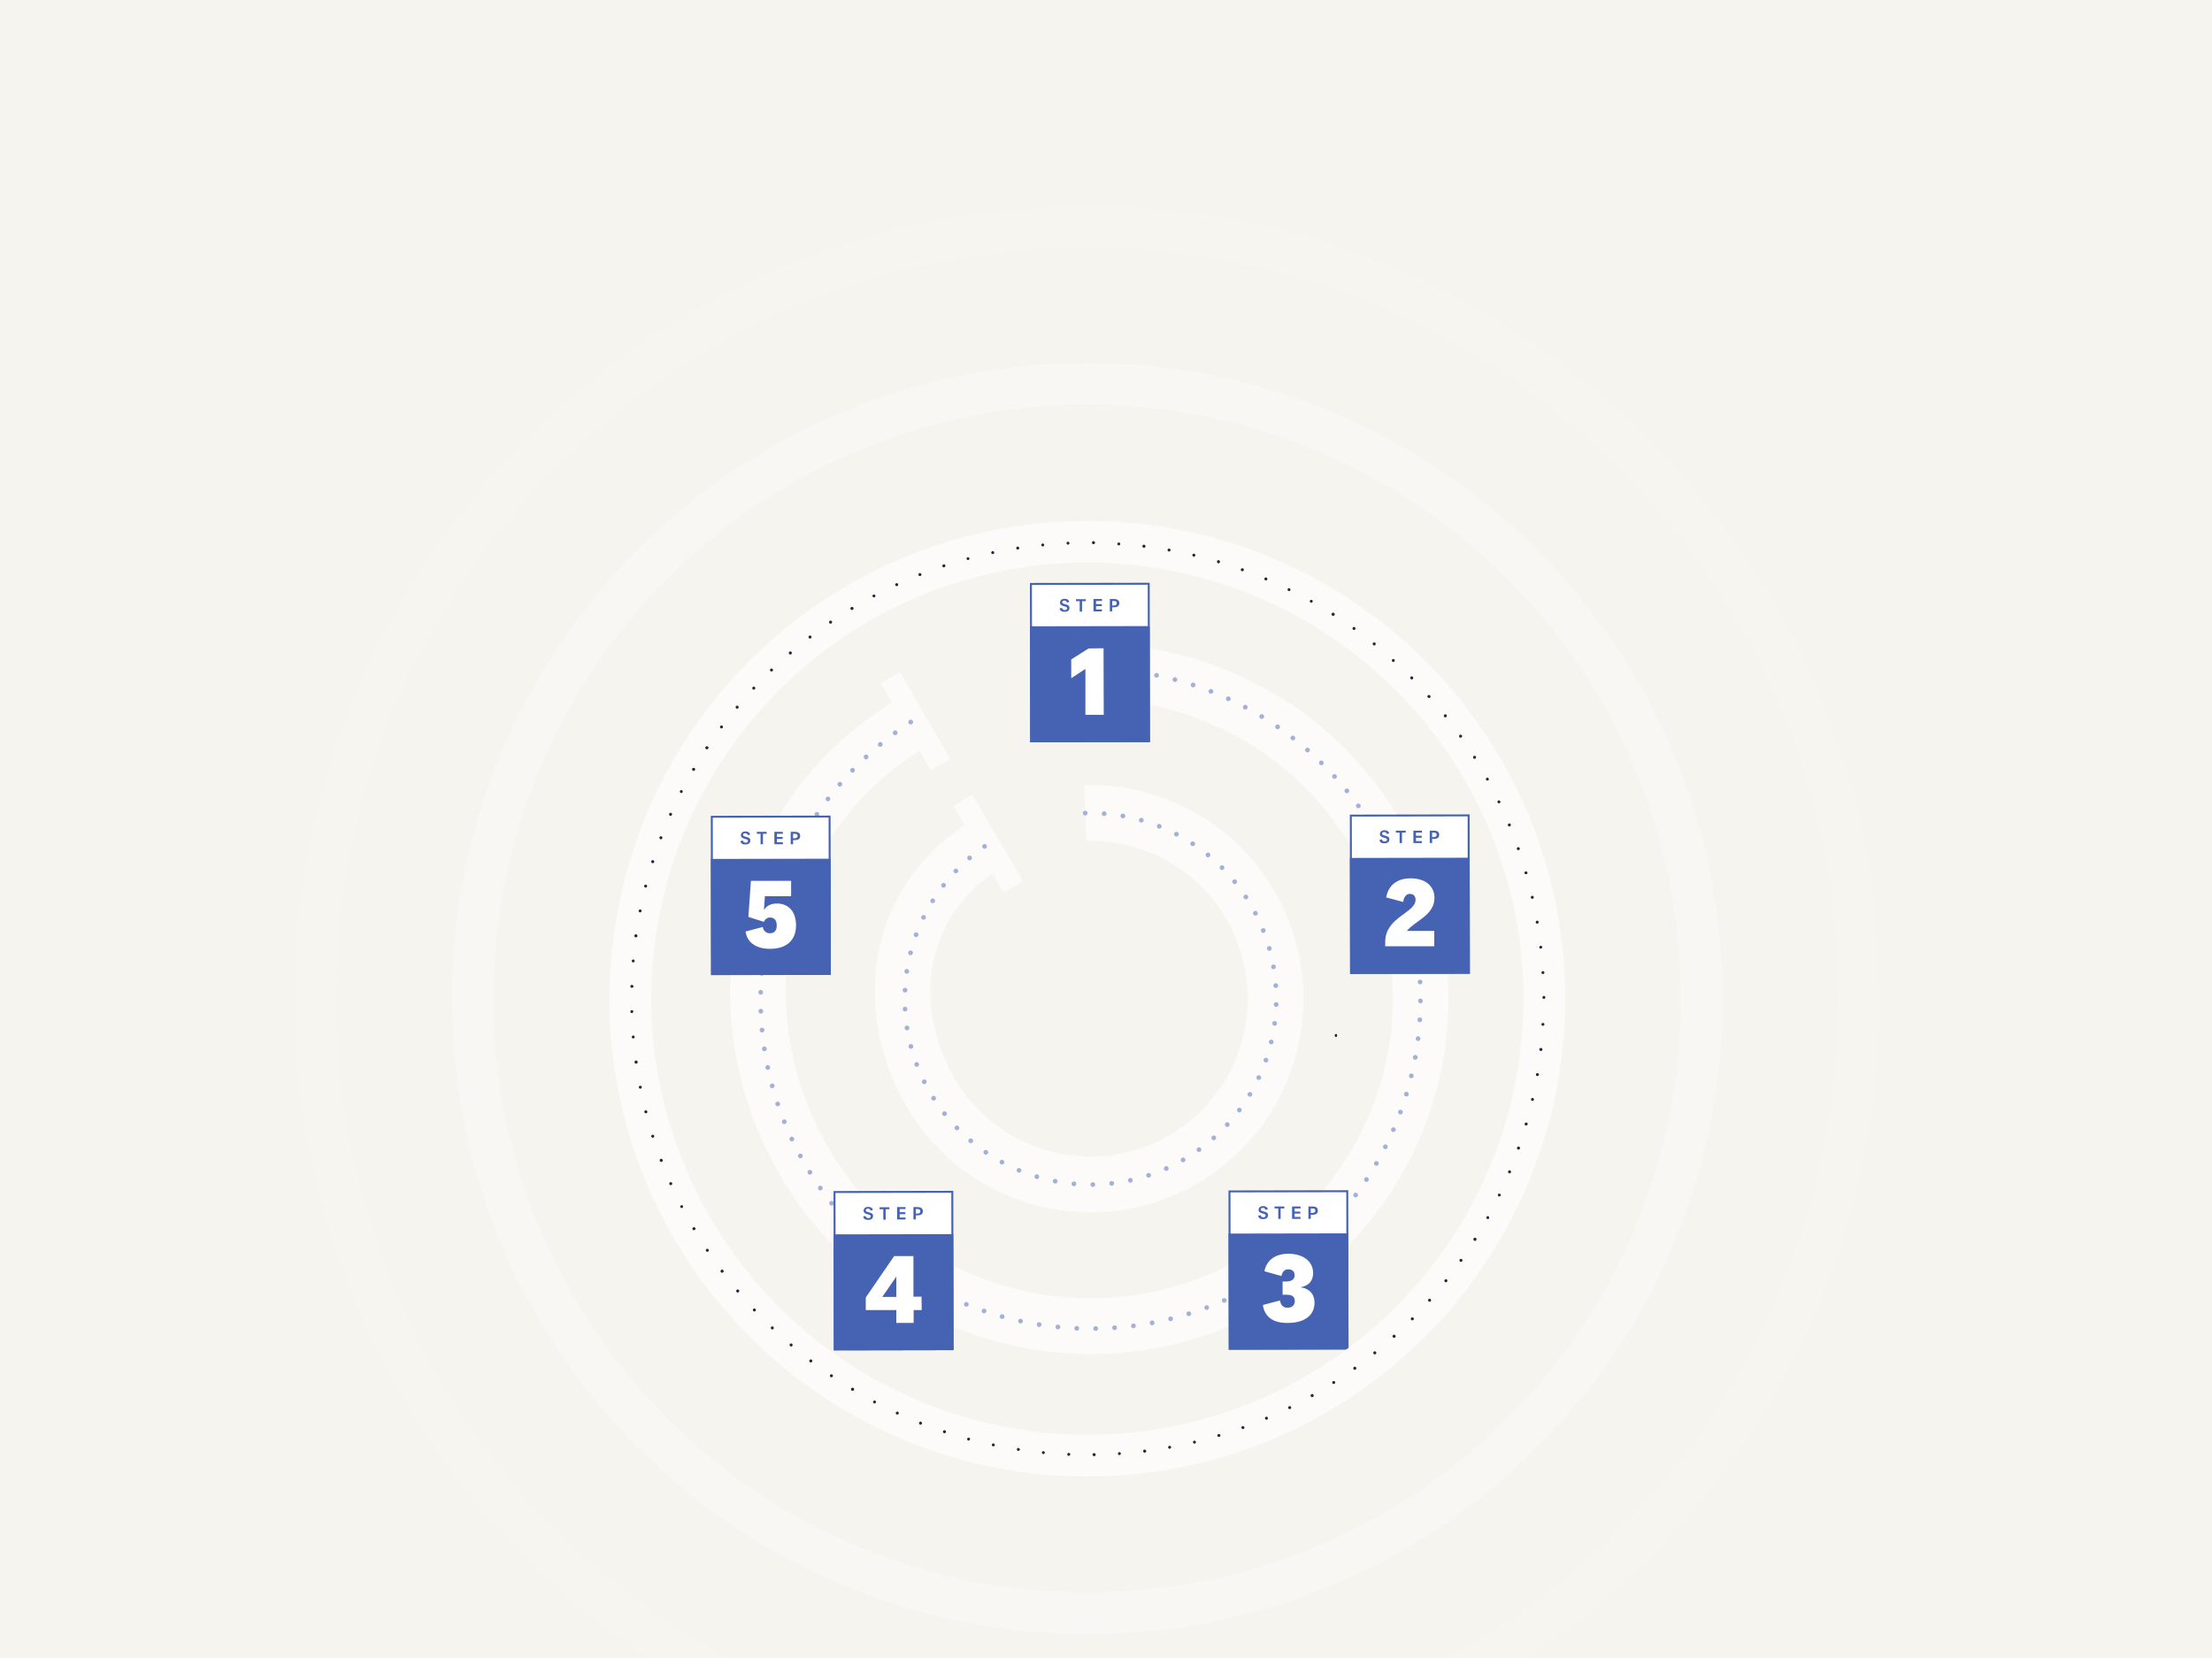 <?xml version="1.0" encoding="UTF-8"?>
<!-- Generator: Adobe Illustrator 24.0.0, SVG Export Plug-In . SVG Version: 6.00 Build 0)  -->
<svg xmlns="http://www.w3.org/2000/svg" xmlns:xlink="http://www.w3.org/1999/xlink" version="1.1" id="Layer_1" x="0px" y="0px" viewBox="0 0 1122.9 841.9" style="enable-background:new 0 0 1122.9 841.9;" xml:space="preserve">
<style type="text/css">
	.st0{fill:#F6F4EE;}
	.st1{fill:none;stroke:#FCFBF9;stroke-width:28.268;}
	.st2{fill:none;stroke:#FCFBF9;stroke-width:11.307;}
	.st3{fill:none;stroke:#4663B3;stroke-width:0.318;}
	.st4{fill:none;stroke:#A2B1D7;stroke-width:2.402;stroke-linecap:round;stroke-miterlimit:10;stroke-dasharray:0,9.607;}
	.st5{fill:none;stroke:#FCFBF8;stroke-width:2.157;stroke-linejoin:round;stroke-miterlimit:10;}
	.st6{fill:none;}
	.st7{clip-path:url(#SVGID_2_);}
	.st8{fill:#4663AC;}
	.st9{fill:none;stroke:#A2B1D7;stroke-width:0.711;stroke-miterlimit:10;}
	.st10{fill:#2C2439;}
	.st11{fill:#A2B1D7;}
	.st12{fill:none;stroke:#4663AC;stroke-width:2.855;stroke-linecap:round;stroke-miterlimit:10;}
	.st13{opacity:0.5;fill:none;stroke:#FCFBF8;stroke-width:9.987;stroke-miterlimit:10;}
	.st14{opacity:0.5;fill:none;stroke:#FCFBF8;stroke-width:21.2;stroke-miterlimit:10;}
	.st15{opacity:0.5;fill:none;stroke:#FCFBF8;stroke-width:29.487;stroke-miterlimit:10;}
	.st16{opacity:0.5;fill:none;stroke:#FCFBF8;stroke-width:31.1;stroke-miterlimit:10;}
	.st17{opacity:0.5;fill:none;stroke:#FCFBF8;stroke-width:2;stroke-miterlimit:10;}
	.st18{opacity:0.5;fill:none;stroke:#FCFBF8;stroke-width:5.003;stroke-miterlimit:10;}
	.st19{fill:none;stroke:#4663AC;stroke-width:1.911;stroke-miterlimit:10;}
	.st20{fill:#4663AC;stroke:#4663AC;stroke-width:1.191;stroke-miterlimit:10;}
	.st21{fill:none;stroke:#4663AC;stroke-width:3.821;stroke-linecap:round;stroke-miterlimit:10;}
	.st22{fill:none;stroke:#4663AC;stroke-width:3.821;stroke-linecap:round;stroke-miterlimit:10;stroke-dasharray:0,12.877;}
	.st23{fill:none;stroke:#4663AC;stroke-width:3.821;stroke-linecap:round;stroke-miterlimit:10;stroke-dasharray:0,12.353;}
	.st24{fill:none;stroke:#4663AC;stroke-width:3.821;stroke-linecap:round;stroke-miterlimit:10;stroke-dasharray:0,13.757;}
	.st25{fill:none;stroke:#4663AC;stroke-width:3.821;stroke-linecap:round;stroke-miterlimit:10;stroke-dasharray:0,13.078;}
	.st26{fill:none;stroke:#4663AC;stroke-width:3.821;stroke-linecap:round;stroke-miterlimit:10;stroke-dasharray:0,12.348;}
	.st27{fill:none;stroke:#4663AC;stroke-width:3.821;stroke-linecap:round;stroke-miterlimit:10;stroke-dasharray:0,12.63;}
	.st28{fill:none;stroke:#4663AC;stroke-width:3.821;stroke-linecap:round;stroke-miterlimit:10;stroke-dasharray:0,12.155;}
	.st29{fill:none;stroke:#4663AC;stroke-width:3.821;stroke-linecap:round;stroke-miterlimit:10;stroke-dasharray:0,12.604;}
	.st30{fill:none;stroke:#4663AC;stroke-width:3.821;stroke-linecap:round;stroke-miterlimit:10;stroke-dasharray:0,11.589;}
	.st31{fill:none;stroke:#4663AC;stroke-width:3.821;stroke-linecap:round;stroke-miterlimit:10;stroke-dasharray:0,11.532;}
	.st32{fill:none;stroke:#4663AC;stroke-width:3.821;stroke-linecap:round;stroke-miterlimit:10;stroke-dasharray:0,11.799;}
	.st33{fill:none;stroke:#4663AC;stroke-width:3.821;stroke-linecap:round;stroke-miterlimit:10;stroke-dasharray:0,7.661;}
	.st34{fill:none;stroke:#4663AC;stroke-width:3.821;stroke-linecap:round;stroke-miterlimit:10;stroke-dasharray:0,13.52;}
	.st35{fill:none;stroke:#4663AC;stroke-width:3.821;stroke-linecap:round;stroke-miterlimit:10;stroke-dasharray:0,13.377;}
	.st36{fill:none;stroke:#4663AC;stroke-width:3.821;stroke-linecap:round;stroke-miterlimit:10;stroke-dasharray:0,13.077;}
	.st37{fill:none;stroke:#4663AC;stroke-width:3.821;stroke-linecap:round;stroke-miterlimit:10;stroke-dasharray:0,13.194;}
	.st38{fill:none;stroke:#4663AC;stroke-width:3.821;stroke-linecap:round;stroke-miterlimit:10;stroke-dasharray:0,13.65;}
	.st39{fill:none;stroke:#4663AC;stroke-width:3.821;stroke-linecap:round;stroke-miterlimit:10;stroke-dasharray:0,15.971;}
	.st40{fill:none;stroke:#4663AC;stroke-width:3.821;stroke-linecap:round;stroke-miterlimit:10;stroke-dasharray:0,15.336;}
	.st41{fill:none;stroke:#4663AC;stroke-width:3.821;stroke-linecap:round;stroke-miterlimit:10;stroke-dasharray:0,9.464;}
	.st42{fill:none;stroke:#4663AC;stroke-width:3.821;stroke-linecap:round;stroke-miterlimit:10;stroke-dasharray:0,7.975;}
	.st43{fill:none;stroke:#4663AC;stroke-width:3.821;stroke-linecap:round;stroke-miterlimit:10;stroke-dasharray:0,9.385;}
	.st44{fill:none;stroke:#4663AC;stroke-width:3.821;stroke-linecap:round;stroke-miterlimit:10;stroke-dasharray:0,13.466;}
	.st45{fill:none;stroke:#4663AC;stroke-width:3.821;stroke-linecap:round;stroke-miterlimit:10;stroke-dasharray:0,12.36;}
	.st46{fill:none;stroke:#4663AC;stroke-width:3.821;stroke-linecap:round;stroke-miterlimit:10;stroke-dasharray:0,12.378;}
	.st47{fill:none;stroke:#4663AC;stroke-width:3.821;stroke-linecap:round;stroke-miterlimit:10;stroke-dasharray:0,12.128;}
	.st48{fill:none;stroke:#4663AC;stroke-width:3.821;stroke-linecap:round;stroke-miterlimit:10;stroke-dasharray:0,13.222;}
	.st49{fill:none;stroke:#4663AC;stroke-width:3.821;stroke-linecap:round;stroke-miterlimit:10;stroke-dasharray:0,14.127;}
	.st50{fill:none;stroke:#4663AC;stroke-width:3.821;stroke-linecap:round;stroke-miterlimit:10;stroke-dasharray:0,14.483;}
	.st51{fill:none;stroke:#4663AC;stroke-width:3.821;stroke-linecap:round;stroke-miterlimit:10;stroke-dasharray:0,8.893;}
	.st52{fill:none;stroke:#4663AC;stroke-width:3.821;stroke-linecap:round;stroke-miterlimit:10;stroke-dasharray:0,7.494;}
	.st53{fill:none;stroke:#4663AC;stroke-width:3.821;stroke-linecap:round;stroke-miterlimit:10;stroke-dasharray:0,8.819;}
	.st54{fill:none;stroke:#4663AC;stroke-width:3.821;stroke-linecap:round;stroke-miterlimit:10;stroke-dasharray:0,12.539;}
	.st55{fill:none;stroke:#4663AC;stroke-width:3.821;stroke-linecap:round;stroke-miterlimit:10;stroke-dasharray:0,13.487;}
	.st56{fill:none;stroke:#4663AC;stroke-width:3.821;stroke-linecap:round;stroke-miterlimit:10;stroke-dasharray:0,13.182;}
	.st57{fill:none;stroke:#4663AC;stroke-width:3.821;stroke-linecap:round;stroke-miterlimit:10;stroke-dasharray:0,12.924;}
	.st58{fill:none;stroke:#4663AC;stroke-width:3.821;stroke-linecap:round;stroke-miterlimit:10;stroke-dasharray:0,14.052;}
	.st59{fill:none;stroke:#4663AC;stroke-width:3.821;stroke-linecap:round;stroke-miterlimit:10;stroke-dasharray:0,15.034;}
	.st60{fill:none;stroke:#4663AC;stroke-width:3.821;stroke-linecap:round;stroke-miterlimit:10;stroke-dasharray:0,15.412;}
	.st61{fill:none;stroke:#4663AC;stroke-width:3.821;stroke-linecap:round;stroke-miterlimit:10;stroke-dasharray:0,9.464;}
	.st62{fill:none;stroke:#4663AC;stroke-width:3.821;stroke-linecap:round;stroke-miterlimit:10;stroke-dasharray:0,8.881;}
	.st63{fill:none;stroke:#4663AC;stroke-width:3.821;stroke-linecap:round;stroke-miterlimit:10;stroke-dasharray:0,9.531;}
	.st64{fill:none;stroke:#4663AC;stroke-width:3.821;stroke-linecap:round;stroke-miterlimit:10;stroke-dasharray:0,13.963;}
	.st65{fill:none;stroke:#4663AC;stroke-width:3.821;stroke-linecap:round;stroke-miterlimit:10;stroke-dasharray:0,13.206;}
	.st66{fill:none;stroke:#4663AC;stroke-width:3.821;stroke-linecap:round;stroke-miterlimit:10;stroke-dasharray:0,12.398;}
	.st67{fill:none;stroke:#4663AC;stroke-width:3.821;stroke-linecap:round;stroke-miterlimit:10;stroke-dasharray:0,12.568;}
	.st68{fill:none;stroke:#4663AC;stroke-width:3.821;stroke-linecap:round;stroke-miterlimit:10;stroke-dasharray:0,12.213;}
	.st69{fill:none;stroke:#4663AC;stroke-width:3.821;stroke-linecap:round;stroke-miterlimit:10;stroke-dasharray:0,12.685;}
	.st70{fill:none;stroke:#4663AC;stroke-width:3.821;stroke-linecap:round;stroke-miterlimit:10;stroke-dasharray:0,11.609;}
	.st71{fill:none;stroke:#4663AC;stroke-width:3.821;stroke-linecap:round;stroke-miterlimit:10;stroke-dasharray:0,11.336;}
	.st72{fill:none;stroke:#4663AC;stroke-width:3.821;stroke-linecap:round;stroke-miterlimit:10;stroke-dasharray:0,11.512;}
	.st73{fill:none;stroke:#4663AC;stroke-width:3.821;stroke-linecap:round;stroke-miterlimit:10;stroke-dasharray:0,13.62;}
	.st74{fill:none;stroke:#4663AC;stroke-width:3.821;stroke-linecap:round;stroke-miterlimit:10;stroke-dasharray:0,13.233;}
	.st75{fill:none;stroke:#4663AC;stroke-width:3.821;stroke-linecap:round;stroke-miterlimit:10;stroke-dasharray:0,12.208;}
	.st76{fill:none;stroke:#4663AC;stroke-width:3.821;stroke-linecap:round;stroke-miterlimit:10;stroke-dasharray:0,11.463;}
	.st77{fill:none;stroke:#4663AC;stroke-width:3.821;stroke-linecap:round;stroke-miterlimit:10;stroke-dasharray:0,13.443;}
	.st78{fill:none;stroke:#4663AC;stroke-width:3.821;stroke-linecap:round;stroke-miterlimit:10;stroke-dasharray:0,12.306;}
	.st79{fill:none;stroke:#4663AC;stroke-width:3.821;stroke-linecap:round;stroke-miterlimit:10;stroke-dasharray:0,13.885;}
	.st80{fill:none;stroke:#4663AC;stroke-width:3.821;stroke-linecap:round;stroke-miterlimit:10;stroke-dasharray:0,13.252;}
	.st81{fill:none;stroke:#4663AC;stroke-width:3.821;stroke-linecap:round;stroke-miterlimit:10;stroke-dasharray:0,13.167;}
	.st82{fill:none;stroke:#4663AC;stroke-width:3.821;stroke-linecap:round;stroke-miterlimit:10;stroke-dasharray:0,14.128;}
	.st83{fill:none;stroke:#4663AC;stroke-width:3.821;stroke-linecap:round;stroke-miterlimit:10;stroke-dasharray:0,12.837;}
	.st84{fill:none;stroke:#4663AC;stroke-width:3.821;stroke-linecap:round;stroke-miterlimit:10;stroke-dasharray:0,13.578;}
	.st85{fill:none;stroke:#4663AC;stroke-width:3.821;stroke-linecap:round;stroke-miterlimit:10;stroke-dasharray:0,12.861;}
	.st86{fill:none;stroke:#4663AC;stroke-width:3.821;stroke-linecap:round;stroke-miterlimit:10;stroke-dasharray:0,14.263;}
	.st87{fill:none;stroke:#4663AC;stroke-width:3.821;stroke-linecap:round;stroke-miterlimit:10;stroke-dasharray:0,12.835;}
	.st88{fill:none;stroke:#4663AC;stroke-width:3.821;stroke-linecap:round;stroke-miterlimit:10;stroke-dasharray:0,14.16;}
	.st89{fill:none;stroke:#4663AC;stroke-width:3.821;stroke-linecap:round;stroke-miterlimit:10;stroke-dasharray:0,11.696;}
	.st90{fill:none;stroke:#4663AC;stroke-width:3.821;stroke-linecap:round;stroke-miterlimit:10;stroke-dasharray:0,11.621;}
	.st91{fill:none;stroke:#4663AC;stroke-width:3.821;stroke-linecap:round;stroke-miterlimit:10;stroke-dasharray:0,11.398;}
	.st92{fill:none;stroke:#4663AC;stroke-width:3.821;stroke-linecap:round;stroke-miterlimit:10;stroke-dasharray:0,11.989;}
	.st93{fill:none;stroke:#4663AC;stroke-width:3.821;stroke-linecap:round;stroke-miterlimit:10;stroke-dasharray:0,14.258;}
	.st94{fill:none;stroke:#4663AC;stroke-width:3.821;stroke-linecap:round;stroke-miterlimit:10;stroke-dasharray:0,13.085;}
	.st95{fill:none;stroke:#4663AC;stroke-width:3.821;stroke-linecap:round;stroke-miterlimit:10;stroke-dasharray:0,12.256;}
	.st96{fill:none;stroke:#4663AC;stroke-width:3.821;stroke-linecap:round;stroke-miterlimit:10;stroke-dasharray:0,11.698;}
	.st97{fill:none;stroke:#4663AC;stroke-width:3.821;stroke-linecap:round;stroke-miterlimit:10;stroke-dasharray:0,14.53;}
	.st98{fill:none;stroke:#4663AC;stroke-width:3.821;stroke-linecap:round;stroke-miterlimit:10;stroke-dasharray:0,14.933;}
	.st99{fill:none;stroke:#4663AC;stroke-width:3.821;stroke-linecap:round;stroke-miterlimit:10;stroke-dasharray:0,15.104;}
	.st100{fill:none;stroke:#4663AC;stroke-width:3.821;stroke-linecap:round;stroke-miterlimit:10;stroke-dasharray:0,12.518;}
	.st101{fill:none;stroke:#4663AC;stroke-width:3.821;stroke-linecap:round;stroke-miterlimit:10;stroke-dasharray:0,10.359;}
	.st102{fill:none;stroke:#4663AC;stroke-width:3.821;stroke-linecap:round;stroke-miterlimit:10;stroke-dasharray:0,10.295;}
	.st103{fill:none;stroke:#4663AC;stroke-width:3.821;stroke-linecap:round;stroke-miterlimit:10;stroke-dasharray:0,10.453;}
	.st104{fill:none;stroke:#4663AC;stroke-width:3.821;stroke-linecap:round;stroke-miterlimit:10;stroke-dasharray:0,11.684;}
	.st105{fill:none;stroke:#4663AC;stroke-width:3.821;stroke-linecap:round;stroke-miterlimit:10;stroke-dasharray:0,13.037;}
	.st106{fill:none;stroke:#4663AC;stroke-width:3.821;stroke-linecap:round;stroke-miterlimit:10;stroke-dasharray:0,16.242;}
	.st107{fill:none;stroke:#4663AC;stroke-width:3.821;stroke-linecap:round;stroke-miterlimit:10;stroke-dasharray:0,13.887;}
	.st108{fill:none;stroke:#4663AC;stroke-width:3.821;stroke-linecap:round;stroke-miterlimit:10;stroke-dasharray:0,12.392;}
	.st109{fill:none;stroke:#4663AC;stroke-width:3.821;stroke-linecap:round;stroke-miterlimit:10;stroke-dasharray:0,14.608;}
	.st110{fill:#FFFFFF;}
	.st111{fill:none;stroke:#4663B3;stroke-width:0.999;}
	.st112{fill:#4663B3;}
	.st113{opacity:0.25;fill:none;stroke:#FCFBF9;stroke-width:21.197;}
	.st114{opacity:0.5;fill:none;stroke:#FCFBF9;stroke-width:21.197;}
	.st115{fill:none;stroke:#FCFBF9;stroke-width:21.197;}
</style>
<rect x="0" class="st0" width="1122.9" height="841.9"></rect>
<g>
	<path class="st1" d="M550.9,412.7c33.3-0.9,66.1,16,84,47c26,45.1,10.7,102.8-34.2,128.9c-44.9,26.1-102.5,10.8-128.5-34.3   c-26-45.1-15.6-99.9,29.3-126"></path>
	<line class="st2" x1="488.8" y1="406.3" x2="514.4" y2="450.3"></line>
	<path class="st1" d="M548.8,340.8c59.4-1.6,117.9,28.2,149.8,82.8c46.4,79.4,19.1,181.2-60.9,227.2c-80.1,46.1-182.6,19-229-60.4   s-24-178.3,56-224.4"></path>
	<line class="st2" x1="452" y1="344" x2="477.4" y2="388.1"></line>
	<path class="st3" d="M639,650.4c-0.8,0.5-1.7,1-2.6,1.5c-0.9,0.5-1.7,1-2.6,1.5 M695.5,420.5c0.5,0.8,1,1.7,1.5,2.5   c0.5,0.9,1,1.7,1.5,2.6 M548.2,339.6c1,0,1.9,0,2.9-0.1"></path>
</g>
<path class="st4" d="M548.9,339.6c1.5,0,3-0.1,4.4-0.1c92.5-0.2,167.7,74.7,167.8,167.2s-74.7,167.7-167.2,167.8  s-167.7-74.7-167.8-167.2C386,446,418.9,392.3,468,363"></path>
<g>
	<defs>
		<rect id="SVGID_1_" x="-1277" y="61.4" width="1122.9" height="780.4"></rect>
	</defs>
	<clipPath id="SVGID_2_">
		<use xlink:href="#SVGID_1_" style="overflow:visible;"></use>
	</clipPath>
	<g class="st7">
		<path class="st17" d="M-504.3,1041.6c-67,0-132.4-13.2-194.4-39.2c-6.3-2.6-12.5-5.4-18.7-8.3c-6.2,2.9-12.4,5.6-18.7,8.3    c-62,26-127.4,39.2-194.4,39.2c-67,0-132.4-13.2-194.4-39.2c-64.2-26.9-121.5-66.2-170.5-116.9c-48.8-50.4-86.6-109.4-112.4-175.2    c-24.8-63.2-37.3-129.9-37.3-198.1c0-68.2,12.6-134.9,37.3-198.1c25.8-65.8,63.6-124.8,112.4-175.2c49-50.7,106.3-90,170.5-116.9    c62-26,127.4-39.2,194.4-39.2S-798-4-736,22c6.3,2.6,12.5,5.4,18.7,8.3c6.2-2.9,12.4-5.6,18.7-8.3c62-26,127.4-39.2,194.4-39.2    S-371.8-4-309.9,22c64.2,26.9,121.5,66.2,170.5,116.9C-90.6,189.3-52.8,248.3-27,314.1C-2.2,377.3,10.3,444,10.3,512.2    c0,68.2-12.6,134.9-37.3,198.1c-25.8,65.8-63.6,124.8-112.4,175.2c-49,50.7-106.3,90-170.5,116.9    C-371.8,1028.4-437.2,1041.6-504.3,1041.6z"></path>
	</g>
</g>
<g>
	
		<rect x="685.8" y="414" transform="matrix(1 -1.799062e-03 1.799062e-03 1 -0.816 1.288)" class="st110" width="59.8" height="79.9"></rect>
	
		<rect x="685.8" y="414" transform="matrix(1 -1.799062e-03 1.799062e-03 1 -0.816 1.288)" class="st111" width="59.8" height="79.9"></rect>
	
		<rect x="685.3" y="435.5" transform="matrix(1 -1.799062e-03 1.799062e-03 1 -0.835 1.288)" class="st112" width="60.8" height="58.9"></rect>
	<g>
		<path class="st110" d="M714.2,472.6l13.9,0l0,7.8l-24.9,0l0-2.3c0-12.5,15.4-14.6,15.4-21.3c0-1.8-1-3-2.9-3c-1.8,0-3,1.5-3.4,4.1    l-8.6-2.3c0.9-5.6,5.1-9.7,12.3-9.7c7.6,0,12.2,3.9,12.2,10C728.1,464.8,718.2,467.5,714.2,472.6z"></path>
	</g>
	<g>
		<path class="st112" d="M700.3,426.4l1.2-0.3c0.2,0.7,0.6,1.1,1.4,1.1c0.7,0,1.2-0.3,1.2-0.9c0-0.6-0.4-0.7-1.4-1    c-1.2-0.3-2.2-0.7-2.2-1.9c0-1.1,0.9-1.9,2.3-1.9c1.4,0,2.2,0.6,2.4,1.6l-1.2,0.3c-0.2-0.7-0.6-1-1.3-1c-0.6,0-1.1,0.3-1.1,0.8    c0,0.6,0.5,0.8,1.4,1c1.5,0.4,2.3,0.7,2.3,1.9c0,1.3-0.9,2-2.4,2C701.3,428.2,700.4,427.6,700.3,426.4z"></path>
		<path class="st112" d="M713.6,422.7l-1.9,0l0,5.3l-1.2,0l0-5.3l-1.9,0l0-1l5,0L713.6,422.7z"></path>
		<path class="st112" d="M721.8,427l0,1l-4.3,0l0-6.3l4.3,0l0,1l-3,0l0,1.6l2.9,0l0,1l-2.9,0l0,1.7L721.8,427z"></path>
		<path class="st112" d="M730.6,423.8c0,1.5-1,2.1-2.8,2.1l-0.8,0l0,2.1l-1.2,0l0-6.3l2,0C729.6,421.7,730.6,422.3,730.6,423.8z     M729.3,423.8c0-0.9-0.6-1.1-1.6-1.1l-0.7,0l0,2.3l0.7,0C728.8,424.9,729.3,424.6,729.3,423.8z"></path>
	</g>
</g>
<g>
	
		<rect x="624.2" y="604.8" transform="matrix(1 -1.799062e-03 1.799062e-03 1 -1.159 1.178)" class="st110" width="59.8" height="79.9"></rect>
	
		<rect x="624.2" y="604.8" transform="matrix(1 -1.799062e-03 1.799062e-03 1 -1.159 1.178)" class="st111" width="59.8" height="79.9"></rect>
	
		<rect x="623.7" y="626.2" transform="matrix(1 -1.799062e-03 1.799062e-03 1 -1.179 1.178)" class="st112" width="60.8" height="58.9"></rect>
	<g>
		<path class="st110" d="M641.1,662.5l8.7-2.3c0.3,2.4,1.7,3.8,3.9,3.7c2.2,0,3.6-1.4,3.6-3.4c0-2.7-2-3.2-4.3-3.2l-1.9,0l0-6.7    l1.5,0c2.5,0,4.6-0.7,4.6-3.2c0-2-1.3-3-3.2-3c-1.9,0-3,1.2-3.5,3.4l-8.6-2.4c0.8-4.7,4.5-8.9,12.1-8.9c7.1,0,12.5,3.5,12.6,9.7    c0,5.1-3.5,6.8-6.1,7.2l0,0.2c2.7,0.3,6.8,2.2,6.8,7.8c0,6.6-5.5,10.2-13.2,10.2C645.8,671.9,641.8,668,641.1,662.5z"></path>
	</g>
	<g>
		<path class="st112" d="M638.7,617.2l1.2-0.3c0.2,0.7,0.6,1.1,1.4,1.1c0.7,0,1.2-0.3,1.2-0.9c0-0.6-0.4-0.7-1.4-1    c-1.2-0.3-2.2-0.7-2.2-1.9c0-1.1,0.9-1.9,2.3-1.9c1.4,0,2.2,0.6,2.4,1.6l-1.2,0.3c-0.2-0.7-0.6-1-1.3-1c-0.6,0-1.1,0.3-1.1,0.8    c0,0.6,0.5,0.8,1.4,1c1.5,0.4,2.3,0.7,2.3,1.9c0,1.3-0.9,2-2.4,2C639.7,619,638.8,618.3,638.7,617.2z"></path>
		<path class="st112" d="M652,613.5l-1.9,0l0,5.3l-1.2,0l0-5.3l-1.9,0l0-1l5,0L652,613.5z"></path>
		<path class="st112" d="M660.2,617.8l0,1l-4.3,0l0-6.3l4.3,0l0,1l-3,0l0,1.6l2.9,0l0,1l-2.9,0l0,1.7L660.2,617.8z"></path>
		<path class="st112" d="M669,614.6c0,1.5-1,2.1-2.8,2.1l-0.8,0l0,2.1l-1.2,0l0-6.3l2,0C668,612.5,669,613.1,669,614.6z     M667.7,614.6c0-0.9-0.6-1.1-1.6-1.1l-0.7,0l0,2.3l0.7,0C667.2,615.7,667.7,615.4,667.7,614.6z"></path>
	</g>
</g>
<g>
	
		<rect x="423.7" y="605.1" transform="matrix(1 -1.799062e-03 1.799062e-03 1 -1.16 0.817)" class="st110" width="59.8" height="79.9"></rect>
	
		<rect x="423.7" y="605.1" transform="matrix(1 -1.799062e-03 1.799062e-03 1 -1.16 0.817)" class="st111" width="59.8" height="79.9"></rect>
	
		<rect x="423.2" y="626.6" transform="matrix(1 -1.799062e-03 1.799062e-03 1 -1.18 0.817)" class="st112" width="60.8" height="58.9"></rect>
	<g>
		<path class="st110" d="M467.9,665.1l-4.1,0l0,6.5l-8.8,0l0-6.5l-15.5,0l0-6.4l14.4-21l9.8,0l0,20.6l4.1,0L467.9,665.1z M455,658.4    l0-10.3l-7.1,10.3L455,658.4z"></path>
	</g>
	<g>
		<path class="st112" d="M438.2,617.6l1.2-0.3c0.2,0.7,0.6,1.1,1.4,1.1c0.7,0,1.2-0.3,1.2-0.9c0-0.6-0.4-0.7-1.4-1    c-1.2-0.3-2.2-0.7-2.2-1.9c0-1.1,0.9-1.9,2.3-1.9c1.4,0,2.2,0.6,2.4,1.6l-1.2,0.3c-0.2-0.7-0.6-1-1.3-1c-0.6,0-1.1,0.3-1.1,0.8    c0,0.6,0.5,0.8,1.4,1c1.5,0.4,2.3,0.7,2.3,1.9c0,1.3-0.9,2-2.4,2C439.2,619.3,438.3,618.7,438.2,617.6z"></path>
		<path class="st112" d="M451.5,613.9l-1.9,0l0,5.3l-1.2,0l0-5.3l-1.9,0l0-1l5,0L451.5,613.9z"></path>
		<path class="st112" d="M459.7,618.1l0,1l-4.3,0l0-6.3l4.3,0l0,1l-3,0l0,1.6l2.9,0l0,1l-2.9,0l0,1.7L459.7,618.1z"></path>
		<path class="st112" d="M468.5,614.9c0,1.5-1,2.1-2.8,2.1l-0.8,0l0,2.1l-1.2,0l0-6.3l2,0C467.5,612.8,468.5,613.5,468.5,614.9z     M467.2,614.9c0-0.9-0.6-1.1-1.6-1.1l-0.7,0l0,2.3l0.7,0C466.7,616.1,467.2,615.8,467.2,614.9z"></path>
	</g>
</g>
<g>
	
		<rect x="361.4" y="414.6" transform="matrix(1 -1.799062e-03 1.799062e-03 1 -0.817 0.705)" class="st110" width="59.8" height="79.9"></rect>
	
		<rect x="361.4" y="414.6" transform="matrix(1 -1.799062e-03 1.799062e-03 1 -0.817 0.705)" class="st111" width="59.8" height="79.9"></rect>
	
		<rect x="360.9" y="436" transform="matrix(1 -1.799062e-03 1.799062e-03 1 -0.837 0.705)" class="st112" width="60.8" height="58.9"></rect>
	<g>
		<path class="st110" d="M404.1,469.7c0,8.3-5.5,12-13.2,12c-7.7,0-11.8-3.8-12.4-8.8l8.7-2.3c0.4,2.1,1.8,3.2,3.7,3.2    c1.9,0,3.5-1.2,3.4-4c0-2.7-1.4-4-3.3-4c-1.6,0-2.7,0.9-3.2,2.2l-7.9-2.5l1.3-18.3l20.4,0l0,7.8l-13.3,0l-0.5,6.9l0.1,0    c1.1-1.9,3.3-3.2,6.4-3.2C400.1,458.6,404.1,462.7,404.1,469.7z"></path>
	</g>
	<g>
		<path class="st112" d="M375.9,427l1.2-0.3c0.2,0.7,0.6,1.1,1.4,1.1c0.7,0,1.2-0.3,1.2-0.9c0-0.6-0.4-0.7-1.4-1    c-1.2-0.3-2.2-0.7-2.2-1.9c0-1.1,0.9-1.9,2.3-1.9c1.4,0,2.2,0.6,2.4,1.6l-1.2,0.3c-0.2-0.7-0.6-1-1.3-1c-0.6,0-1.1,0.3-1.1,0.8    c0,0.6,0.5,0.8,1.4,1c1.5,0.4,2.3,0.7,2.3,1.9c0,1.3-0.9,2-2.4,2C376.9,428.8,376,428.1,375.9,427z"></path>
		<path class="st112" d="M389.2,423.3l-1.9,0l0,5.3l-1.2,0l0-5.3l-1.9,0l0-1l5,0L389.2,423.3z"></path>
		<path class="st112" d="M397.4,427.6l0,1l-4.3,0l0-6.3l4.3,0l0,1l-3,0l0,1.6l2.9,0l0,1l-2.9,0l0,1.7L397.4,427.6z"></path>
		<path class="st112" d="M406.2,424.4c0,1.5-1,2.1-2.8,2.1l-0.8,0l0,2.1l-1.2,0l0-6.3l2,0C405.2,422.3,406.2,422.9,406.2,424.4z     M404.9,424.4c0-0.9-0.6-1.1-1.6-1.1l-0.7,0l0,2.3l0.7,0C404.4,425.5,404.9,425.2,404.9,424.4z"></path>
	</g>
</g>
<g>
	
		<rect x="523.4" y="296.4" transform="matrix(1 -1.799062e-03 1.799062e-03 1 -0.604 0.996)" class="st110" width="59.8" height="79.9"></rect>
	
		<rect x="523.4" y="296.4" transform="matrix(1 -1.799062e-03 1.799062e-03 1 -0.604 0.996)" class="st111" width="59.8" height="79.9"></rect>
	
		<rect x="522.9" y="317.9" transform="matrix(1 -1.799062e-03 1.799062e-03 1 -0.624 0.996)" class="st112" width="60.8" height="58.9"></rect>
	<g>
		<path class="st110" d="M560.2,329.1l0.1,33.8l-9.3,0l0-23.3l-7.2,4.7l0-9.5l8.8-5.6L560.2,329.1z"></path>
	</g>
	<g>
		<path class="st112" d="M537.9,308.9l1.2-0.3c0.2,0.7,0.6,1.1,1.4,1.1c0.7,0,1.2-0.3,1.2-0.9c0-0.6-0.4-0.7-1.4-1    c-1.2-0.3-2.2-0.7-2.2-1.9c0-1.1,0.9-1.9,2.3-1.9c1.4,0,2.2,0.6,2.4,1.6l-1.2,0.3c-0.2-0.7-0.6-1-1.3-1c-0.6,0-1.1,0.3-1.1,0.8    c0,0.6,0.5,0.8,1.4,1c1.5,0.4,2.3,0.7,2.3,1.9c0,1.3-0.9,2-2.4,2C538.9,310.6,538,310,537.9,308.9z"></path>
		<path class="st112" d="M551.2,305.2l-1.9,0l0,5.3l-1.2,0l0-5.3l-1.9,0l0-1l5,0L551.2,305.2z"></path>
		<path class="st112" d="M559.4,309.4l0,1l-4.3,0l0-6.3l4.3,0l0,1l-3,0l0,1.6l2.9,0l0,1l-2.9,0l0,1.7L559.4,309.4z"></path>
		<path class="st112" d="M568.2,306.2c0,1.5-1,2.1-2.8,2.1l-0.8,0l0,2.1l-1.2,0l0-6.3l2,0C567.2,304.1,568.2,304.8,568.2,306.2z     M566.9,306.2c0-0.9-0.6-1.1-1.6-1.1l-0.7,0l0,2.3l0.7,0C566.4,307.4,566.9,307.1,566.9,306.2z"></path>
	</g>
</g>
<path class="st4" d="M550.9,412.8c0.8,0,1.7,0,2.5,0c52.1-0.1,94.4,42,94.5,94.1c0.1,52.1-42,94.4-94.1,94.5s-94.4-42-94.5-94.1  c-0.1-34.5,18.4-64.8,46.1-81.2"></path>
<path class="st113" d="M552,898.9c-52.8,0-104-10.4-152.4-30.8c-46.6-19.7-88.5-47.9-124.4-83.7c-35.9-35.9-64.2-77.7-84-124.3  c-20.5-48.3-31-99.6-31.1-152.4c-0.1-52.8,10.2-104.2,30.6-152.7c19.7-46.7,47.8-88.7,83.7-124.7c35.9-36,77.7-64.3,124.4-84.1  c48.4-20.6,99.7-31,152.5-31.1l0.6,0c52.8,0,104.1,10.4,152.5,30.8c46.6,19.7,88.5,47.9,124.4,83.7c35.9,35.9,64.2,77.7,84,124.3  c20.5,48.3,31,99.6,31.1,152.4c0.1,52.8-10.2,104.2-30.6,152.7c-19.7,46.7-47.8,88.7-83.7,124.7c-35.9,36-77.7,64.3-124.4,84.2  c-48.4,20.6-99.7,31-152.5,31.1l-0.6,0H552z"></path>
<path class="st114" d="M552,819c-42,0-82.8-8.2-121.3-24.5c-37.1-15.7-70.5-38.1-99.1-66.7c-28.6-28.6-51.1-61.9-66.9-99  c-16.3-38.4-24.6-79.3-24.7-121.3c-0.1-42.1,8.1-83,24.3-121.5c15.6-37.2,38.1-70.6,66.6-99.3c28.6-28.7,61.9-51.2,99-67  c38.5-16.4,79.3-24.7,121.4-24.8l0.6,0c42,0,82.8,8.2,121.3,24.5c37.1,15.7,70.5,38.1,99.1,66.7c28.6,28.6,51.1,61.9,66.9,99  c16.3,38.4,24.6,79.3,24.7,121.3c0.1,42.1-8.1,83-24.3,121.5c-15.6,37.2-38.1,70.6-66.6,99.3c-28.6,28.7-61.9,51.2-99,67  c-38.5,16.4-79.3,24.7-121.4,24.8L552,819z"></path>
<circle class="st115" cx="552" cy="507" r="232"></circle>
<g>
	<path class="st10" d="M554.6,738.5c0-0.4,0.3-0.8,0.8-0.8l0,0c0.4,0,0.8,0.3,0.8,0.8l0,0c0,0.4-0.3,0.8-0.8,0.8l0,0c0,0,0,0,0,0   l0,0C555,739.2,554.6,738.9,554.6,738.5z"></path>
	<path class="st10" d="M542.5,739.1c-0.4,0-0.8-0.4-0.7-0.8l0,0c0-0.4,0.4-0.8,0.8-0.7l0,0c0.4,0,0.8,0.4,0.7,0.8l0,0   C543.3,738.7,542.9,739.1,542.5,739.1L542.5,739.1C542.5,739.1,542.5,739.1,542.5,739.1z"></path>
	<path class="st10" d="M567.5,738c0-0.4,0.3-0.8,0.7-0.8l0,0c0.4,0,0.8,0.3,0.8,0.7l0,0c0,0.4-0.3,0.8-0.7,0.8l0,0c0,0,0,0,0,0l0,0   C567.8,738.7,567.5,738.4,567.5,738z"></path>
	<path class="st10" d="M529.6,738.2c-0.4,0-0.7-0.4-0.7-0.8l0,0c0-0.4,0.4-0.7,0.8-0.7l0,0c0.4,0,0.7,0.4,0.7,0.8l0,0   C530.4,737.9,530.1,738.2,529.6,738.2L529.6,738.2C529.6,738.2,529.6,738.2,529.6,738.2z"></path>
	<path class="st10" d="M580.3,736.8c-0.1-0.4,0.2-0.8,0.7-0.9l0,0l0,0l0,0c0.4,0,0.8,0.3,0.9,0.7l0,0c0,0.4-0.3,0.8-0.7,0.9l0,0   c0,0-0.1,0-0.1,0l0,0C580.7,737.5,580.3,737.2,580.3,736.8z"></path>
	<path class="st10" d="M516.8,736.6L516.8,736.6c-0.4-0.1-0.7-0.5-0.6-0.9l0,0c0.1-0.4,0.5-0.7,0.9-0.6l0,0l0,0l0,0   c0.4,0.1,0.7,0.5,0.6,0.9l0,0c-0.1,0.4-0.4,0.6-0.8,0.6l0,0C516.9,736.6,516.8,736.6,516.8,736.6z"></path>
	<path class="st10" d="M593,734.9c-0.1-0.4,0.2-0.8,0.6-0.9l0,0c0.4-0.1,0.8,0.2,0.9,0.6l0,0c0.1,0.4-0.2,0.8-0.6,0.9l0,0   c0,0-0.1,0-0.1,0l0,0C593.4,735.5,593.1,735.3,593,734.9z"></path>
	<path class="st10" d="M504.1,734.3L504.1,734.3c-0.4-0.1-0.7-0.5-0.6-0.9l0,0c0.1-0.4,0.5-0.7,0.9-0.6l0,0c0.4,0.1,0.7,0.5,0.6,0.9   l0,0c-0.1,0.4-0.4,0.6-0.7,0.6l0,0C504.2,734.3,504.1,734.3,504.1,734.3z"></path>
	<path class="st10" d="M605.6,732.3c-0.1-0.4,0.2-0.8,0.6-0.9l0,0c0.4-0.1,0.8,0.2,0.9,0.6l0,0c0.1,0.4-0.2,0.8-0.6,0.9l0,0   c-0.1,0-0.1,0-0.2,0l0,0C606,732.9,605.7,732.6,605.6,732.3z"></path>
	<path class="st10" d="M491.5,731.3L491.5,731.3c-0.4-0.1-0.7-0.5-0.5-0.9l0,0c0.1-0.4,0.5-0.7,0.9-0.5l0,0c0.4,0.1,0.7,0.5,0.5,0.9   l0,0c-0.1,0.3-0.4,0.6-0.7,0.6l0,0C491.7,731.3,491.6,731.3,491.5,731.3z"></path>
	<path class="st10" d="M618,729c-0.1-0.4,0.1-0.8,0.5-1l0,0c0.4-0.1,0.8,0.1,1,0.5l0,0c0.1,0.4-0.1,0.8-0.5,1l0,0   c-0.1,0-0.1,0-0.2,0l0,0C618.4,729.5,618.1,729.3,618,729z"></path>
	<path class="st10" d="M479.2,727.6c-0.4-0.1-0.6-0.6-0.5-1l0,0c0.1-0.4,0.6-0.6,1-0.5l0,0l0,0l0,0c0.4,0.1,0.6,0.6,0.5,1l0,0   c-0.1,0.3-0.4,0.5-0.7,0.5l0,0C479.3,727.6,479.3,727.6,479.2,727.6z"></path>
	<path class="st10" d="M630.2,725c-0.1-0.4,0.1-0.8,0.5-1l0,0c0.4-0.1,0.8,0.1,1,0.5l0,0c0.1,0.4-0.1,0.8-0.5,1l0,0   c-0.1,0-0.2,0-0.3,0l0,0C630.7,725.5,630.4,725.3,630.2,725z"></path>
	<path class="st10" d="M467,723.2c-0.4-0.2-0.6-0.6-0.4-1l0,0c0.2-0.4,0.6-0.6,1-0.4l0,0c0.4,0.2,0.6,0.6,0.4,1l0,0   c-0.1,0.3-0.4,0.5-0.7,0.5l0,0C467.2,723.2,467.1,723.2,467,723.2z"></path>
	<path class="st10" d="M642.2,720.3c-0.2-0.4,0-0.8,0.4-1l0,0l0,0l0,0c0.4-0.2,0.8,0,1,0.4l0,0c0.2,0.4,0,0.8-0.4,1l0,0   c-0.1,0-0.2,0.1-0.3,0.1l0,0C642.7,720.7,642.4,720.6,642.2,720.3z"></path>
	<path class="st10" d="M455.2,718.1c-0.4-0.2-0.6-0.6-0.4-1l0,0c0.2-0.4,0.6-0.6,1-0.4l0,0c0.4,0.2,0.6,0.6,0.4,1l0,0   c-0.1,0.3-0.4,0.4-0.7,0.4l0,0C455.4,718.2,455.3,718.2,455.2,718.1z"></path>
	<path class="st10" d="M654,714.9c-0.2-0.4,0-0.8,0.4-1l0,0l0,0l0,0c0.4-0.2,0.8,0,1,0.4l0,0c0.2,0.4,0,0.8-0.4,1l0,0   c-0.1,0.1-0.2,0.1-0.3,0.1l0,0C654.4,715.4,654.1,715.2,654,714.9z"></path>
	<path class="st10" d="M443.6,712.4c-0.4-0.2-0.5-0.7-0.3-1l0,0c0.2-0.4,0.7-0.5,1-0.3l0,0c0,0,0,0,0,0l0,0c0.4,0.2,0.5,0.7,0.3,1   l0,0c-0.1,0.3-0.4,0.4-0.7,0.4l0,0C443.9,712.5,443.7,712.5,443.6,712.4z"></path>
	<path class="st10" d="M665.4,708.9c-0.2-0.4-0.1-0.8,0.3-1.1l0,0c0.4-0.2,0.8-0.1,1.1,0.3l0,0c0.2,0.4,0.1,0.8-0.3,1.1l0,0   c-0.1,0.1-0.2,0.1-0.4,0.1l0,0C665.8,709.3,665.5,709.2,665.4,708.9z"></path>
	<path class="st10" d="M432.4,706c-0.4-0.2-0.5-0.7-0.3-1.1l0,0c0.2-0.4,0.7-0.5,1.1-0.3l0,0c0.4,0.2,0.5,0.7,0.3,1.1l0,0   c-0.1,0.2-0.4,0.4-0.7,0.4l0,0C432.7,706.2,432.5,706.1,432.4,706z"></path>
	<path class="st10" d="M676.4,702.3c-0.2-0.4-0.1-0.8,0.2-1.1l0,0c0.4-0.2,0.8-0.1,1.1,0.2l0,0c0.2,0.4,0.1,0.8-0.2,1.1l0,0   c-0.1,0.1-0.3,0.1-0.4,0.1l0,0C676.8,702.7,676.6,702.5,676.4,702.3z"></path>
	<path class="st10" d="M421.6,699.1c-0.3-0.2-0.4-0.7-0.2-1.1l0,0c0.2-0.3,0.7-0.4,1.1-0.2l0,0c0.4,0.2,0.4,0.7,0.2,1.1l0,0   c-0.1,0.2-0.4,0.3-0.6,0.3l0,0C421.8,699.2,421.7,699.2,421.6,699.1z"></path>
	<path class="st10" d="M687.1,695.1c-0.2-0.3-0.2-0.8,0.2-1.1l0,0c0.3-0.3,0.8-0.2,1.1,0.2l0,0c0.2,0.3,0.2,0.8-0.2,1.1l0,0   c-0.1,0.1-0.3,0.1-0.4,0.1l0,0C687.5,695.4,687.2,695.3,687.1,695.1z"></path>
	<path class="st10" d="M411.1,691.5c-0.3-0.3-0.4-0.7-0.1-1.1l0,0c0.3-0.3,0.7-0.4,1.1-0.1l0,0c0.3,0.3,0.4,0.7,0.1,1.1l0,0   c-0.1,0.2-0.4,0.3-0.6,0.3l0,0C411.4,691.7,411.2,691.6,411.1,691.5z"></path>
	<path class="st10" d="M697.3,687.3c-0.3-0.3-0.2-0.8,0.1-1.1l0,0c0.3-0.3,0.8-0.2,1.1,0.1l0,0c0.3,0.3,0.2,0.8-0.1,1.1l0,0   c-0.1,0.1-0.3,0.2-0.5,0.2l0,0C697.7,687.6,697.5,687.5,697.3,687.3z"></path>
	<path class="st10" d="M401.1,683.4L401.1,683.4c-0.3-0.3-0.4-0.8-0.1-1.1l0,0c0.3-0.3,0.8-0.4,1.1-0.1l0,0c0,0,0,0,0,0l0,0   c0.3,0.3,0.4,0.8,0.1,1.1l0,0c-0.2,0.2-0.4,0.3-0.6,0.3l0,0C401.4,683.6,401.2,683.5,401.1,683.4z"></path>
	<path class="st10" d="M707.1,678.9c-0.3-0.3-0.3-0.8,0.1-1.1l0,0c0.3-0.3,0.8-0.3,1.1,0.1l0,0c0.3,0.3,0.3,0.8-0.1,1.1l0,0   c-0.1,0.1-0.3,0.2-0.5,0.2l0,0C707.5,679.2,707.3,679.1,707.1,678.9z"></path>
	<path class="st10" d="M391.5,674.7c-0.3-0.3-0.3-0.8,0-1.1l0,0c0.3-0.3,0.8-0.3,1.1,0l0,0l0,0l0,0c0.3,0.3,0.3,0.8,0,1.1l0,0   c-0.2,0.2-0.4,0.2-0.6,0.2l0,0C391.8,675,391.7,674.9,391.5,674.7z"></path>
	<path class="st10" d="M716.4,670.1c-0.3-0.3-0.3-0.8,0-1.1l0,0c0.3-0.3,0.8-0.3,1.1,0l0,0c0.3,0.3,0.3,0.8,0,1.1l0,0   c-0.2,0.2-0.4,0.2-0.5,0.2l0,0C716.8,670.3,716.6,670.2,716.4,670.1z"></path>
	<path class="st10" d="M382.4,665.6c-0.3-0.3-0.3-0.8,0-1.1l0,0c0.3-0.3,0.8-0.3,1.1,0l0,0c0.3,0.3,0.3,0.8,0,1.1l0,0   c-0.1,0.1-0.3,0.2-0.5,0.2l0,0C382.8,665.8,382.6,665.7,382.4,665.6z"></path>
	<path class="st10" d="M725.2,660.7c-0.3-0.3-0.3-0.8-0.1-1.1l0,0c0.3-0.3,0.8-0.4,1.1-0.1l0,0c0.3,0.3,0.4,0.8,0.1,1.1l0,0   c-0.2,0.2-0.4,0.3-0.6,0.3l0,0C725.6,660.9,725.4,660.8,725.2,660.7z"></path>
	<path class="st10" d="M373.9,655.9c-0.3-0.3-0.2-0.8,0.1-1.1l0,0c0.3-0.3,0.8-0.2,1.1,0.1l0,0c0.3,0.3,0.2,0.8-0.1,1.1l0,0   c-0.1,0.1-0.3,0.2-0.5,0.2l0,0C374.3,656.2,374,656.1,373.9,655.9z"></path>
	<path class="st10" d="M733.5,650.8c-0.3-0.3-0.4-0.7-0.1-1.1l0,0c0.3-0.3,0.7-0.4,1.1-0.1l0,0c0.3,0.3,0.4,0.7,0.1,1.1l0,0   c-0.2,0.2-0.4,0.3-0.6,0.3l0,0C733.8,651,733.6,650.9,733.5,650.8z"></path>
	<path class="st10" d="M365.9,645.8c-0.2-0.3-0.2-0.8,0.2-1.1l0,0c0.3-0.3,0.8-0.2,1.1,0.2l0,0l0,0l0,0c0.3,0.3,0.2,0.8-0.2,1.1l0,0   c-0.1,0.1-0.3,0.2-0.5,0.2l0,0C366.3,646.1,366,646,365.9,645.8z"></path>
	<path class="st10" d="M741.2,640.5c-0.3-0.2-0.4-0.7-0.2-1.1l0,0c0.2-0.3,0.7-0.4,1.1-0.2l0,0c0.3,0.2,0.4,0.7,0.2,1.1l0,0   c-0.2,0.2-0.4,0.3-0.6,0.3l0,0C741.5,640.7,741.4,640.6,741.2,640.5z"></path>
	<path class="st10" d="M358.4,635.2c-0.2-0.4-0.1-0.8,0.2-1.1l0,0c0.4-0.2,0.8-0.1,1.1,0.2l0,0c0.2,0.4,0.1,0.8-0.2,1.1l0,0   c-0.1,0.1-0.3,0.1-0.4,0.1l0,0C358.8,635.5,358.6,635.4,358.4,635.2z"></path>
	<path class="st10" d="M748.3,629.8c-0.4-0.2-0.5-0.7-0.2-1.1l0,0c0.2-0.4,0.7-0.5,1.1-0.2l0,0c0.4,0.2,0.5,0.7,0.2,1.1l0,0   c-0.1,0.2-0.4,0.4-0.7,0.4l0,0C748.6,630,748.5,629.9,748.3,629.8z"></path>
	<path class="st10" d="M351.6,624.2L351.6,624.2c-0.2-0.4-0.1-0.8,0.3-1.1l0,0c0.4-0.2,0.8-0.1,1.1,0.3l0,0c0.2,0.4,0.1,0.8-0.3,1   l0,0c-0.1,0.1-0.3,0.1-0.4,0.1l0,0C352,624.6,351.7,624.5,351.6,624.2z"></path>
	<path class="st10" d="M754.9,618.8c-0.4-0.2-0.5-0.7-0.3-1l0,0c0.2-0.4,0.7-0.5,1-0.3l0,0c0.4,0.2,0.5,0.7,0.3,1l0,0   c-0.1,0.3-0.4,0.4-0.7,0.4l0,0C755.1,618.9,755,618.8,754.9,618.8z"></path>
	<path class="st10" d="M345.4,612.9L345.4,612.9c-0.2-0.4,0-0.8,0.3-1l0,0c0.4-0.2,0.8,0,1,0.3l0,0l0,0l0,0c0.2,0.4,0,0.8-0.3,1l0,0   c-0.1,0.1-0.2,0.1-0.4,0.1l0,0C345.8,613.3,345.5,613.2,345.4,612.9z"></path>
	<path class="st10" d="M760.8,607.4c-0.4-0.2-0.5-0.6-0.4-1l0,0c0.2-0.4,0.6-0.5,1-0.4l0,0c0.4,0.2,0.5,0.6,0.4,1l0,0   c-0.1,0.3-0.4,0.4-0.7,0.4l0,0C761,607.4,760.9,607.4,760.8,607.4z"></path>
	<path class="st10" d="M339.8,601.2L339.8,601.2c-0.2-0.4,0-0.8,0.4-1l0,0c0.4-0.2,0.8,0,1,0.4l0,0c0,0,0,0,0,0l0,0   c0.2,0.4,0,0.8-0.4,1l0,0c-0.1,0-0.2,0.1-0.3,0.1l0,0C340.2,601.7,339.9,601.5,339.8,601.2z"></path>
	<path class="st10" d="M766,595.6c-0.4-0.2-0.6-0.6-0.4-1l0,0l0,0l0,0c0.2-0.4,0.6-0.6,1-0.4l0,0c0.4,0.2,0.6,0.6,0.4,1l0,0   c-0.1,0.3-0.4,0.5-0.7,0.5l0,0C766.2,595.7,766.1,595.7,766,595.6z"></path>
	<path class="st10" d="M334.9,589.3c-0.1-0.4,0.1-0.8,0.5-1l0,0c0.4-0.1,0.8,0.1,1,0.5l0,0c0,0,0,0,0,0l0,0c0.2,0.4,0,0.8-0.4,1l0,0   c-0.1,0-0.2,0.1-0.3,0.1l0,0C335.3,589.8,335,589.6,334.9,589.3z"></path>
	<path class="st10" d="M770.6,583.6c-0.4-0.1-0.6-0.6-0.5-1l0,0c0.1-0.4,0.6-0.6,1-0.5l0,0c0.4,0.1,0.6,0.6,0.5,1l0,0   c-0.1,0.3-0.4,0.5-0.7,0.5l0,0C770.8,583.7,770.7,583.7,770.6,583.6z"></path>
	<path class="st10" d="M330.6,577.1c-0.1-0.4,0.1-0.8,0.5-1l0,0c0.4-0.1,0.8,0.1,1,0.5l0,0c0.1,0.4-0.1,0.8-0.5,1l0,0   c-0.1,0-0.2,0-0.2,0l0,0C331.1,577.6,330.8,577.4,330.6,577.1z"></path>
	<path class="st10" d="M774.5,571.4c-0.4-0.1-0.6-0.5-0.5-1l0,0c0.1-0.4,0.5-0.6,1-0.5l0,0c0.4,0.1,0.6,0.5,0.5,0.9l0,0   c-0.1,0.3-0.4,0.6-0.7,0.6l0,0C774.7,571.4,774.6,571.4,774.5,571.4z"></path>
	<path class="st10" d="M327.1,564.6c-0.1-0.4,0.1-0.8,0.6-0.9l0,0c0.4-0.1,0.8,0.1,0.9,0.6l0,0c0.1,0.4-0.1,0.8-0.6,0.9l0,0   c-0.1,0-0.1,0-0.2,0l0,0C327.5,565.2,327.2,565,327.1,564.6z"></path>
	<path class="st10" d="M777.8,558.9c-0.4-0.1-0.7-0.5-0.6-0.9l0,0l0,0l0,0c0.1-0.4,0.5-0.7,0.9-0.6l0,0c0.4,0.1,0.7,0.5,0.6,0.9l0,0   c-0.1,0.4-0.4,0.6-0.7,0.6l0,0C777.9,558.9,777.8,558.9,777.8,558.9z"></path>
	<path class="st10" d="M324.3,552.1L324.3,552.1c-0.1-0.4,0.2-0.8,0.6-0.9l0,0c0.4-0.1,0.8,0.2,0.9,0.6l0,0c0.1,0.4-0.2,0.8-0.6,0.9   l0,0c0,0-0.1,0-0.1,0l0,0C324.7,552.7,324.3,552.4,324.3,552.1z"></path>
	<path class="st10" d="M780.3,546.3c-0.4-0.1-0.7-0.5-0.6-0.9l0,0l0,0l0,0c0.1-0.4,0.5-0.7,0.9-0.6l0,0c0.4,0.1,0.7,0.5,0.6,0.9l0,0   c-0.1,0.4-0.4,0.6-0.8,0.6l0,0C780.4,546.3,780.3,546.3,780.3,546.3z"></path>
	<path class="st10" d="M322.1,539.3c-0.1-0.4,0.2-0.8,0.7-0.9l0,0c0.4-0.1,0.8,0.2,0.9,0.7l0,0l0,0l0,0c0.1,0.4-0.2,0.8-0.7,0.9l0,0   c0,0-0.1,0-0.1,0l0,0C322.5,540,322.2,539.7,322.1,539.3z"></path>
	<path class="st10" d="M782.1,533.6c-0.4-0.1-0.7-0.4-0.7-0.9l0,0c0.1-0.4,0.4-0.7,0.9-0.7l0,0c0.4,0,0.7,0.4,0.7,0.9v0   C782.9,533.3,782.6,533.6,782.1,533.6L782.1,533.6C782.1,533.6,782.1,533.6,782.1,533.6z"></path>
	<path class="st10" d="M320.7,526.5c0-0.4,0.3-0.8,0.7-0.8l0,0c0.4,0,0.8,0.3,0.8,0.7l0,0c0,0.4-0.3,0.8-0.7,0.8l0,0c0,0,0,0-0.1,0   l0,0C321.1,527.2,320.7,526.9,320.7,526.5z"></path>
	<path class="st10" d="M783.2,520.8c-0.4,0-0.7-0.4-0.7-0.8l0,0l0,0l0,0c0-0.4,0.4-0.7,0.8-0.7l0,0c0.4,0,0.8,0.4,0.7,0.8l0,0   C784,520.4,783.6,520.8,783.2,520.8L783.2,520.8C783.2,520.8,783.2,520.8,783.2,520.8z"></path>
	<path class="st10" d="M320,513.6L320,513.6c0-0.4,0.3-0.8,0.7-0.8l0,0c0.4,0,0.8,0.3,0.8,0.7l0,0c0,0.4-0.3,0.8-0.7,0.8l0,0   c0,0,0,0,0,0l0,0C320.3,514.4,320,514,320,513.6z"></path>
	<path class="st10" d="M678.2,526.5c-0.3,0-0.6-0.3-0.6-0.6l0,0c0-0.1,0-0.2,0-0.2l0,0c0-0.1,0-0.1,0-0.2l0,0l0,0l0,0   c0-0.3,0.3-0.6,0.6-0.6l0,0c0.3,0,0.6,0.3,0.6,0.6l0,0c0,0.1,0,0.2-0.1,0.2l0,0c0,0.1,0.1,0.1,0.1,0.2l0,0   C678.7,526.2,678.5,526.5,678.2,526.5L678.2,526.5L678.2,526.5z"></path>
	<path class="st10" d="M320.7,501.5c-0.4,0-0.8-0.4-0.7-0.8l0,0c0-0.4,0.4-0.8,0.8-0.7l0,0c0.4,0,0.8,0.4,0.8,0.8l0,0l0,0l0,0   C321.5,501.2,321.2,501.5,320.7,501.5L320.7,501.5C320.7,501.5,320.7,501.5,320.7,501.5z"></path>
	<path class="st10" d="M782.5,493.8C782.5,493.8,782.5,493.8,782.5,493.8L782.5,493.8c0-0.4,0.3-0.8,0.7-0.8l0,0   c0.4,0,0.8,0.3,0.8,0.7l0,0c0,0.4-0.3,0.8-0.7,0.8l0,0c0,0,0,0,0,0l0,0C782.8,494.5,782.5,494.2,782.5,493.8z"></path>
	<path class="st10" d="M783,506.4C783,506.4,783,506.4,783,506.4L783,506.4c0-0.4,0.3-0.8,0.7-0.8l0,0c0.4,0,0.8,0.3,0.8,0.7l0,0   c0,0.4-0.3,0.8-0.7,0.8l0,0c0,0,0,0,0,0l0,0C783.4,507.2,783,506.8,783,506.4z"></path>
	<path class="st10" d="M321.4,488.6c-0.4,0-0.7-0.4-0.7-0.8l0,0c0-0.4,0.4-0.7,0.8-0.7l0,0c0.4,0,0.7,0.4,0.7,0.8l0,0   C322.2,488.3,321.8,488.6,321.4,488.6L321.4,488.6C321.4,488.6,321.4,488.6,321.4,488.6z"></path>
	<path class="st10" d="M781.4,481C781.4,481,781.4,481,781.4,481L781.4,481c0-0.4,0.3-0.8,0.7-0.9l0,0c0.4,0,0.8,0.3,0.8,0.7l0,0   c0,0.4-0.3,0.8-0.7,0.8l0,0c0,0-0.1,0-0.1,0l0,0C781.8,481.7,781.4,481.4,781.4,481z"></path>
	<path class="st10" d="M322.7,475.9c-0.4-0.1-0.7-0.4-0.7-0.9l0,0c0.1-0.4,0.4-0.7,0.9-0.7l0,0c0.4,0.1,0.7,0.4,0.7,0.9l0,0   c-0.1,0.4-0.4,0.7-0.8,0.7l0,0C322.8,475.9,322.8,475.9,322.7,475.9z"></path>
	<path class="st10" d="M779.6,468.3c-0.1-0.4,0.2-0.8,0.6-0.9l0,0c0.4-0.1,0.8,0.2,0.9,0.6l0,0c0.1,0.4-0.2,0.8-0.6,0.9l0,0   c0,0-0.1,0-0.1,0l0,0C780,469,779.7,468.7,779.6,468.3z"></path>
	<path class="st10" d="M324.8,463.2c-0.4-0.1-0.7-0.5-0.6-0.9h0c0.1-0.4,0.5-0.7,0.9-0.6l0,0c0.4,0.1,0.7,0.5,0.6,0.9l0,0l0,0l0,0   c-0.1,0.4-0.4,0.6-0.8,0.6l0,0C324.9,463.2,324.9,463.2,324.8,463.2z"></path>
	<path class="st10" d="M777.1,455.7L777.1,455.7L777.1,455.7c-0.1-0.4,0.2-0.8,0.6-0.9l0,0c0.4-0.1,0.8,0.2,0.9,0.6l0,0   c0.1,0.4-0.2,0.8-0.6,0.9l0,0c-0.1,0-0.1,0-0.2,0l0,0C777.5,456.3,777.2,456.1,777.1,455.7z"></path>
	<path class="st10" d="M327.6,450.6c-0.4-0.1-0.7-0.5-0.6-0.9l0,0c0.1-0.4,0.5-0.7,0.9-0.6l0,0c0.4,0.1,0.7,0.5,0.6,0.9l0,0   c-0.1,0.3-0.4,0.6-0.7,0.6l0,0C327.7,450.6,327.7,450.6,327.6,450.6z"></path>
	<path class="st10" d="M773.9,443.3C773.9,443.3,773.9,443.3,773.9,443.3L773.9,443.3c-0.1-0.4,0.1-0.8,0.5-0.9l0,0   c0.4-0.1,0.8,0.1,1,0.5l0,0c0.1,0.4-0.1,0.8-0.5,0.9l0,0c-0.1,0-0.1,0-0.2,0l0,0C774.3,443.9,774,443.7,773.9,443.3z"></path>
	<path class="st10" d="M331.1,438.2c-0.4-0.1-0.6-0.6-0.5-1l0,0c0.1-0.4,0.6-0.6,1-0.5l0,0c0.4,0.1,0.6,0.6,0.5,1l0,0   c-0.1,0.3-0.4,0.5-0.7,0.5l0,0C331.2,438.2,331.1,438.2,331.1,438.2z"></path>
	<path class="st10" d="M770,431.1C770,431.1,770,431.1,770,431.1L770,431.1c-0.1-0.4,0.1-0.8,0.5-1l0,0c0.4-0.1,0.8,0.1,1,0.5l0,0   c0.1,0.4-0.1,0.8-0.5,1l0,0c-0.1,0-0.2,0-0.3,0l0,0C770.5,431.6,770.1,431.4,770,431.1z"></path>
	<path class="st10" d="M335.2,426c-0.4-0.2-0.6-0.6-0.4-1l0,0c0.2-0.4,0.6-0.6,1-0.4l0,0c0.4,0.2,0.6,0.6,0.4,1l0,0l0,0l0,0   c-0.1,0.3-0.4,0.5-0.7,0.5l0,0C335.4,426.1,335.3,426.1,335.2,426z"></path>
	<path class="st10" d="M765.5,419.1c-0.2-0.4,0-0.8,0.4-1l0,0c0.4-0.2,0.8,0,1,0.4l0,0c0.2,0.4,0,0.8-0.4,1l0,0   c-0.1,0-0.2,0.1-0.3,0.1l0,0C765.9,419.6,765.6,419.4,765.5,419.1z"></path>
	<path class="st10" d="M340.1,414.1c-0.4-0.2-0.6-0.6-0.4-1l0,0c0.2-0.4,0.6-0.6,1-0.4l0,0c0.4,0.2,0.6,0.6,0.4,1l0,0   c-0.1,0.3-0.4,0.5-0.7,0.5l0,0C340.3,414.2,340.2,414.2,340.1,414.1z"></path>
	<path class="st10" d="M760.2,407.4C760.2,407.4,760.2,407.4,760.2,407.4L760.2,407.4c-0.2-0.4,0-0.8,0.4-1l0,0c0.4-0.2,0.8,0,1,0.4   l0,0c0.2,0.4,0,0.8-0.4,1l0,0c-0.1,0-0.2,0.1-0.3,0.1l0,0C760.7,407.8,760.4,407.6,760.2,407.4z"></path>
	<path class="st10" d="M345.5,402.5c-0.4-0.2-0.5-0.7-0.3-1l0,0c0.2-0.4,0.7-0.5,1-0.3l0,0c0.4,0.2,0.5,0.7,0.3,1l0,0   c-0.1,0.3-0.4,0.4-0.7,0.4l0,0C345.8,402.6,345.6,402.6,345.5,402.5z"></path>
	<path class="st10" d="M754.4,395.9c-0.2-0.4-0.1-0.8,0.3-1l0,0c0.4-0.2,0.8-0.1,1,0.3l0,0c0.2,0.4,0.1,0.8-0.3,1l0,0   c-0.1,0.1-0.2,0.1-0.4,0.1l0,0C754.8,396.3,754.5,396.2,754.4,395.9z"></path>
	<path class="st10" d="M351.7,391.2c-0.4-0.2-0.5-0.7-0.3-1l0,0c0.2-0.4,0.7-0.5,1.1-0.3l0,0c0.4,0.2,0.5,0.7,0.3,1.1l0,0   c-0.1,0.2-0.4,0.4-0.7,0.4l0,0C351.9,391.3,351.8,391.3,351.7,391.2z"></path>
	<path class="st10" d="M747.9,384.9c-0.2-0.4-0.1-0.8,0.2-1.1l0,0c0.4-0.2,0.8-0.1,1.1,0.2l0,0c0.2,0.4,0.1,0.8-0.2,1.1l0,0   c-0.1,0.1-0.3,0.1-0.4,0.1l0,0C748.3,385.2,748,385.1,747.9,384.9z"></path>
	<path class="st10" d="M358.4,380.3c-0.4-0.2-0.5-0.7-0.2-1.1l0,0c0.2-0.4,0.7-0.5,1.1-0.2l0,0c0.4,0.2,0.5,0.7,0.2,1.1l0,0l0,0l0,0   c-0.1,0.2-0.4,0.3-0.6,0.3l0,0C358.7,380.4,358.5,380.4,358.4,380.3z"></path>
	<path class="st10" d="M740.8,374.2c-0.2-0.3-0.2-0.8,0.2-1.1l0,0c0.3-0.2,0.8-0.2,1.1,0.2l0,0c0.2,0.3,0.2,0.8-0.2,1.1l0,0   c-0.1,0.1-0.3,0.1-0.4,0.1l0,0C741.2,374.5,740.9,374.4,740.8,374.2z"></path>
	<path class="st10" d="M365.8,369.7c-0.3-0.3-0.4-0.7-0.2-1.1l0,0c0.3-0.3,0.7-0.4,1.1-0.2l0,0c0.3,0.3,0.4,0.7,0.2,1.1l0,0   c-0.2,0.2-0.4,0.3-0.6,0.3l0,0C366.1,369.9,365.9,369.8,365.8,369.7z"></path>
	<path class="st10" d="M733.1,363.9c-0.3-0.3-0.2-0.8,0.1-1.1l0,0c0.3-0.3,0.8-0.2,1.1,0.1l0,0c0.3,0.3,0.2,0.8-0.1,1.1l0,0   c-0.1,0.1-0.3,0.2-0.5,0.2l0,0C733.5,364.2,733.2,364.1,733.1,363.9z"></path>
	<path class="st10" d="M373.7,359.6c-0.3-0.3-0.4-0.8-0.1-1.1v0c0.3-0.3,0.8-0.4,1.1-0.1l0,0c0.3,0.3,0.4,0.8,0.1,1.1l0,0l0,0l0,0   c-0.2,0.2-0.4,0.3-0.6,0.3l0,0C374,359.8,373.8,359.7,373.7,359.6z"></path>
	<path class="st10" d="M724.8,354.1C724.8,354.1,724.8,354.1,724.8,354.1L724.8,354.1c-0.3-0.3-0.3-0.8,0.1-1.1l0,0   c0.3-0.3,0.8-0.2,1.1,0.1l0,0c0.3,0.3,0.3,0.8-0.1,1.1l0,0c-0.1,0.1-0.3,0.2-0.5,0.2l0,0C725.2,354.3,725,354.2,724.8,354.1z"></path>
	<path class="st10" d="M382.1,349.9c-0.3-0.3-0.3-0.8,0-1.1l0,0c0.3-0.3,0.8-0.3,1.1,0l0,0c0.3,0.3,0.3,0.8,0,1.1l0,0l0,0l0,0   c-0.2,0.2-0.4,0.2-0.6,0.2l0,0C382.5,350.1,382.3,350.1,382.1,349.9z"></path>
	<path class="st10" d="M716.1,344.7c-0.3-0.3-0.3-0.8,0-1.1l0,0c0.3-0.3,0.8-0.3,1.1,0l0,0c0.3,0.3,0.3,0.8,0,1.1l0,0   c-0.2,0.2-0.3,0.2-0.5,0.2l0,0C716.4,344.9,716.2,344.9,716.1,344.7z"></path>
	<path class="st10" d="M391.1,340.7c-0.3-0.3-0.3-0.8,0-1.1l0,0c0.3-0.3,0.8-0.3,1.1,0l0,0c0.3,0.3,0.3,0.8,0,1.1l0,0   c-0.1,0.1-0.3,0.2-0.5,0.2l0,0C391.5,340.9,391.3,340.9,391.1,340.7z"></path>
	<path class="st10" d="M706.8,335.9c-0.3-0.3-0.3-0.8-0.1-1.1l0,0c0.3-0.3,0.8-0.3,1.1-0.1l0,0c0.3,0.3,0.3,0.8,0.1,1.1l0,0   c-0.2,0.2-0.4,0.3-0.6,0.3l0,0C707.1,336.1,707,336,706.8,335.9z"></path>
	<path class="st10" d="M400.6,332c-0.3-0.3-0.2-0.8,0.1-1.1l0,0c0.3-0.3,0.8-0.2,1.1,0.1l0,0c0.3,0.3,0.2,0.8-0.1,1.1l0,0   c-0.1,0.1-0.3,0.2-0.5,0.2l0,0C401,332.3,400.8,332.2,400.6,332z"></path>
	<path class="st10" d="M697.1,327.5L697.1,327.5L697.1,327.5c-0.3-0.3-0.4-0.8-0.1-1.1l0,0c0.3-0.3,0.7-0.4,1.1-0.1l0,0   c0.3,0.3,0.4,0.7,0.1,1.1l0,0c-0.2,0.2-0.4,0.3-0.6,0.3l0,0C697.4,327.7,697.2,327.6,697.1,327.5z"></path>
	<path class="st10" d="M410.6,323.9c-0.3-0.3-0.2-0.8,0.1-1.1l0,0c0.3-0.3,0.8-0.2,1.1,0.1l0,0c0.3,0.3,0.2,0.8-0.1,1.1l0,0   c-0.1,0.1-0.3,0.2-0.5,0.2l0,0C411,324.2,410.7,324.1,410.6,323.9z"></path>
	<path class="st10" d="M686.9,319.7c-0.3-0.2-0.4-0.7-0.2-1.1l0,0c0.2-0.3,0.7-0.4,1.1-0.2l0,0c0.3,0.3,0.4,0.7,0.2,1.1l0,0   c-0.2,0.2-0.4,0.3-0.6,0.3l0,0C687.2,319.9,687,319.8,686.9,319.7z"></path>
	<path class="st10" d="M421,316.3c-0.2-0.4-0.2-0.8,0.2-1.1l0,0c0.3-0.2,0.8-0.2,1.1,0.2l0,0c0.2,0.3,0.1,0.8-0.2,1.1l0,0   c-0.1,0.1-0.3,0.1-0.4,0.1l0,0C421.4,316.6,421.1,316.5,421,316.3z"></path>
	<path class="st10" d="M676.3,312.5c-0.4-0.2-0.5-0.7-0.2-1.1l0,0c0.2-0.4,0.7-0.5,1.1-0.2l0,0c0.4,0.2,0.5,0.7,0.2,1.1l0,0   c-0.1,0.2-0.4,0.4-0.6,0.4l0,0C676.5,312.7,676.4,312.6,676.3,312.5z"></path>
	<path class="st10" d="M431.8,309.3c-0.2-0.4-0.1-0.8,0.3-1.1l0,0c0.4-0.2,0.8-0.1,1.1,0.3l0,0c0.2,0.4,0.1,0.8-0.3,1.1l0,0   c-0.1,0.1-0.3,0.1-0.4,0.1l0,0C432.2,309.6,431.9,309.5,431.8,309.3z"></path>
	<path class="st10" d="M665.3,305.9C665.3,305.9,665.3,305.9,665.3,305.9L665.3,305.9c-0.4-0.2-0.5-0.7-0.3-1l0,0   c0.2-0.4,0.7-0.5,1-0.3l0,0c0.4,0.2,0.5,0.7,0.3,1l0,0c-0.1,0.2-0.4,0.4-0.7,0.4l0,0C665.6,306,665.4,306,665.3,305.9z"></path>
	<path class="st10" d="M443,302.9c-0.2-0.4-0.1-0.8,0.3-1l0,0c0.4-0.2,0.8-0.1,1,0.3l0,0c0.2,0.4,0.1,0.8-0.3,1l0,0l0,0l0,0   c-0.1,0.1-0.2,0.1-0.4,0.1l0,0C443.4,303.3,443.1,303.1,443,302.9z"></path>
	<path class="st10" d="M654,300c-0.4-0.2-0.5-0.7-0.3-1l0,0c0.2-0.4,0.6-0.5,1-0.3l0,0c0.4,0.2,0.5,0.6,0.3,1l0,0   c-0.1,0.3-0.4,0.4-0.7,0.4l0,0C654.2,300,654.1,300,654,300z"></path>
	<path class="st10" d="M454.5,297.1c-0.2-0.4,0-0.8,0.4-1l0,0c0.4-0.2,0.8,0,1,0.4l0,0c0.2,0.4,0,0.8-0.4,1l0,0   c-0.1,0-0.2,0.1-0.3,0.1l0,0C454.9,297.5,454.6,297.4,454.5,297.1z"></path>
	<path class="st10" d="M642.3,294.6L642.3,294.6L642.3,294.6c-0.4-0.2-0.6-0.6-0.4-1l0,0c0.2-0.4,0.6-0.6,1-0.4l0,0   c0.4,0.2,0.6,0.6,0.4,1l0,0c-0.1,0.3-0.4,0.5-0.7,0.5l0,0C642.5,294.7,642.4,294.7,642.3,294.6z"></path>
	<path class="st10" d="M466.3,292c-0.2-0.4,0-0.8,0.4-1l0,0c0.4-0.2,0.8,0,1,0.4l0,0c0.2,0.4,0,0.8-0.4,1l0,0c-0.1,0-0.2,0-0.3,0   l0,0C466.7,292.5,466.4,292.3,466.3,292z"></path>
	<path class="st10" d="M630.4,290c-0.4-0.1-0.6-0.6-0.5-1l0,0c0.1-0.4,0.6-0.6,1-0.5l0,0c0.4,0.1,0.6,0.6,0.5,1l0,0   c-0.1,0.3-0.4,0.5-0.7,0.5l0,0C630.6,290,630.5,290,630.4,290z"></path>
	<path class="st10" d="M478.4,287.5c-0.1-0.4,0.1-0.8,0.5-1l0,0c0.4-0.1,0.8,0.1,1,0.5l0,0c0.1,0.4-0.1,0.8-0.5,1l0,0   c-0.1,0-0.2,0-0.2,0l0,0C478.8,288.1,478.5,287.9,478.4,287.5z"></path>
	<path class="st10" d="M618.3,285.9c-0.4-0.1-0.6-0.5-0.5-1l0,0c0.1-0.4,0.5-0.6,1-0.5l0,0c0.4,0.1,0.6,0.6,0.5,1l0,0   c-0.1,0.3-0.4,0.6-0.7,0.6l0,0C618.4,286,618.3,286,618.3,285.9z"></path>
	<path class="st10" d="M490.7,283.8c-0.1-0.4,0.1-0.8,0.5-0.9l0,0c0.4-0.1,0.8,0.1,0.9,0.5l0,0c0.1,0.4-0.1,0.8-0.5,0.9l0,0   c-0.1,0-0.1,0-0.2,0l0,0C491.1,284.4,490.8,284.1,490.7,283.8z"></path>
	<path class="st10" d="M605.9,282.6c-0.4-0.1-0.7-0.5-0.6-0.9l0,0c0.1-0.4,0.5-0.7,0.9-0.6l0,0c0.4,0.1,0.7,0.5,0.6,0.9l0,0   c-0.1,0.4-0.4,0.6-0.7,0.6l0,0C606,282.6,605.9,282.6,605.9,282.6z"></path>
	<path class="st10" d="M503.2,280.7c-0.1-0.4,0.2-0.8,0.6-0.9l0,0c0.4-0.1,0.8,0.2,0.9,0.6l0,0c0.1,0.4-0.2,0.8-0.6,0.9l0,0   c-0.1,0-0.1,0-0.2,0l0,0C503.6,281.3,503.3,281.1,503.2,280.7z"></path>
	<path class="st10" d="M593.3,280c-0.4-0.1-0.7-0.5-0.6-0.9l0,0c0.1-0.4,0.5-0.7,0.9-0.6l0,0c0.4,0.1,0.7,0.5,0.6,0.9l0,0   c-0.1,0.4-0.4,0.6-0.8,0.6l0,0C593.4,280,593.4,280,593.3,280z"></path>
	<path class="st10" d="M515.9,278.4c-0.1-0.4,0.2-0.8,0.6-0.9l0,0c0.4-0.1,0.8,0.2,0.9,0.6l0,0c0.1,0.4-0.2,0.8-0.6,0.9l0,0   c0,0-0.1,0-0.1,0l0,0C516.2,279,515.9,278.8,515.9,278.4z"></path>
	<path class="st10" d="M580.6,278.1c-0.4-0.1-0.7-0.4-0.7-0.9l0,0c0.1-0.4,0.4-0.7,0.9-0.7l0,0c0.4,0.1,0.7,0.4,0.7,0.9l0,0   C581.5,277.8,581.1,278.1,580.6,278.1L580.6,278.1C580.7,278.1,580.7,278.1,580.6,278.1z"></path>
	<path class="st10" d="M528.6,276.7c0-0.4,0.3-0.8,0.7-0.8l0,0c0.4,0,0.8,0.3,0.8,0.7l0,0c0,0.4-0.3,0.8-0.7,0.8l0,0c0,0,0,0-0.1,0   l0,0C529,277.4,528.6,277.1,528.6,276.7z"></path>
	<path class="st10" d="M567.9,276.9c-0.4,0-0.7-0.4-0.7-0.8l0,0c0-0.4,0.4-0.7,0.8-0.7l0,0c0.4,0,0.7,0.4,0.7,0.8l0,0   C568.7,276.5,568.3,276.9,567.9,276.9L567.9,276.9C567.9,276.9,567.9,276.9,567.9,276.9z"></path>
	<path class="st10" d="M541.4,275.8c0-0.4,0.3-0.8,0.7-0.8l0,0c0.4,0,0.8,0.3,0.8,0.7l0,0c0,0.4-0.3,0.8-0.7,0.8l0,0c0,0,0,0,0,0   l0,0C541.8,276.5,541.5,276.2,541.4,275.8z"></path>
	<path class="st10" d="M555.1,276.3C555.1,276.3,555.1,276.3,555.1,276.3L555.1,276.3c-0.4,0-0.8-0.4-0.8-0.8l0,0   c0-0.4,0.4-0.8,0.8-0.8l0,0c0.4,0,0.8,0.4,0.8,0.8l0,0C555.8,276,555.5,276.3,555.1,276.3L555.1,276.3   C555.1,276.3,555.1,276.3,555.1,276.3z"></path>
</g>
</svg>
